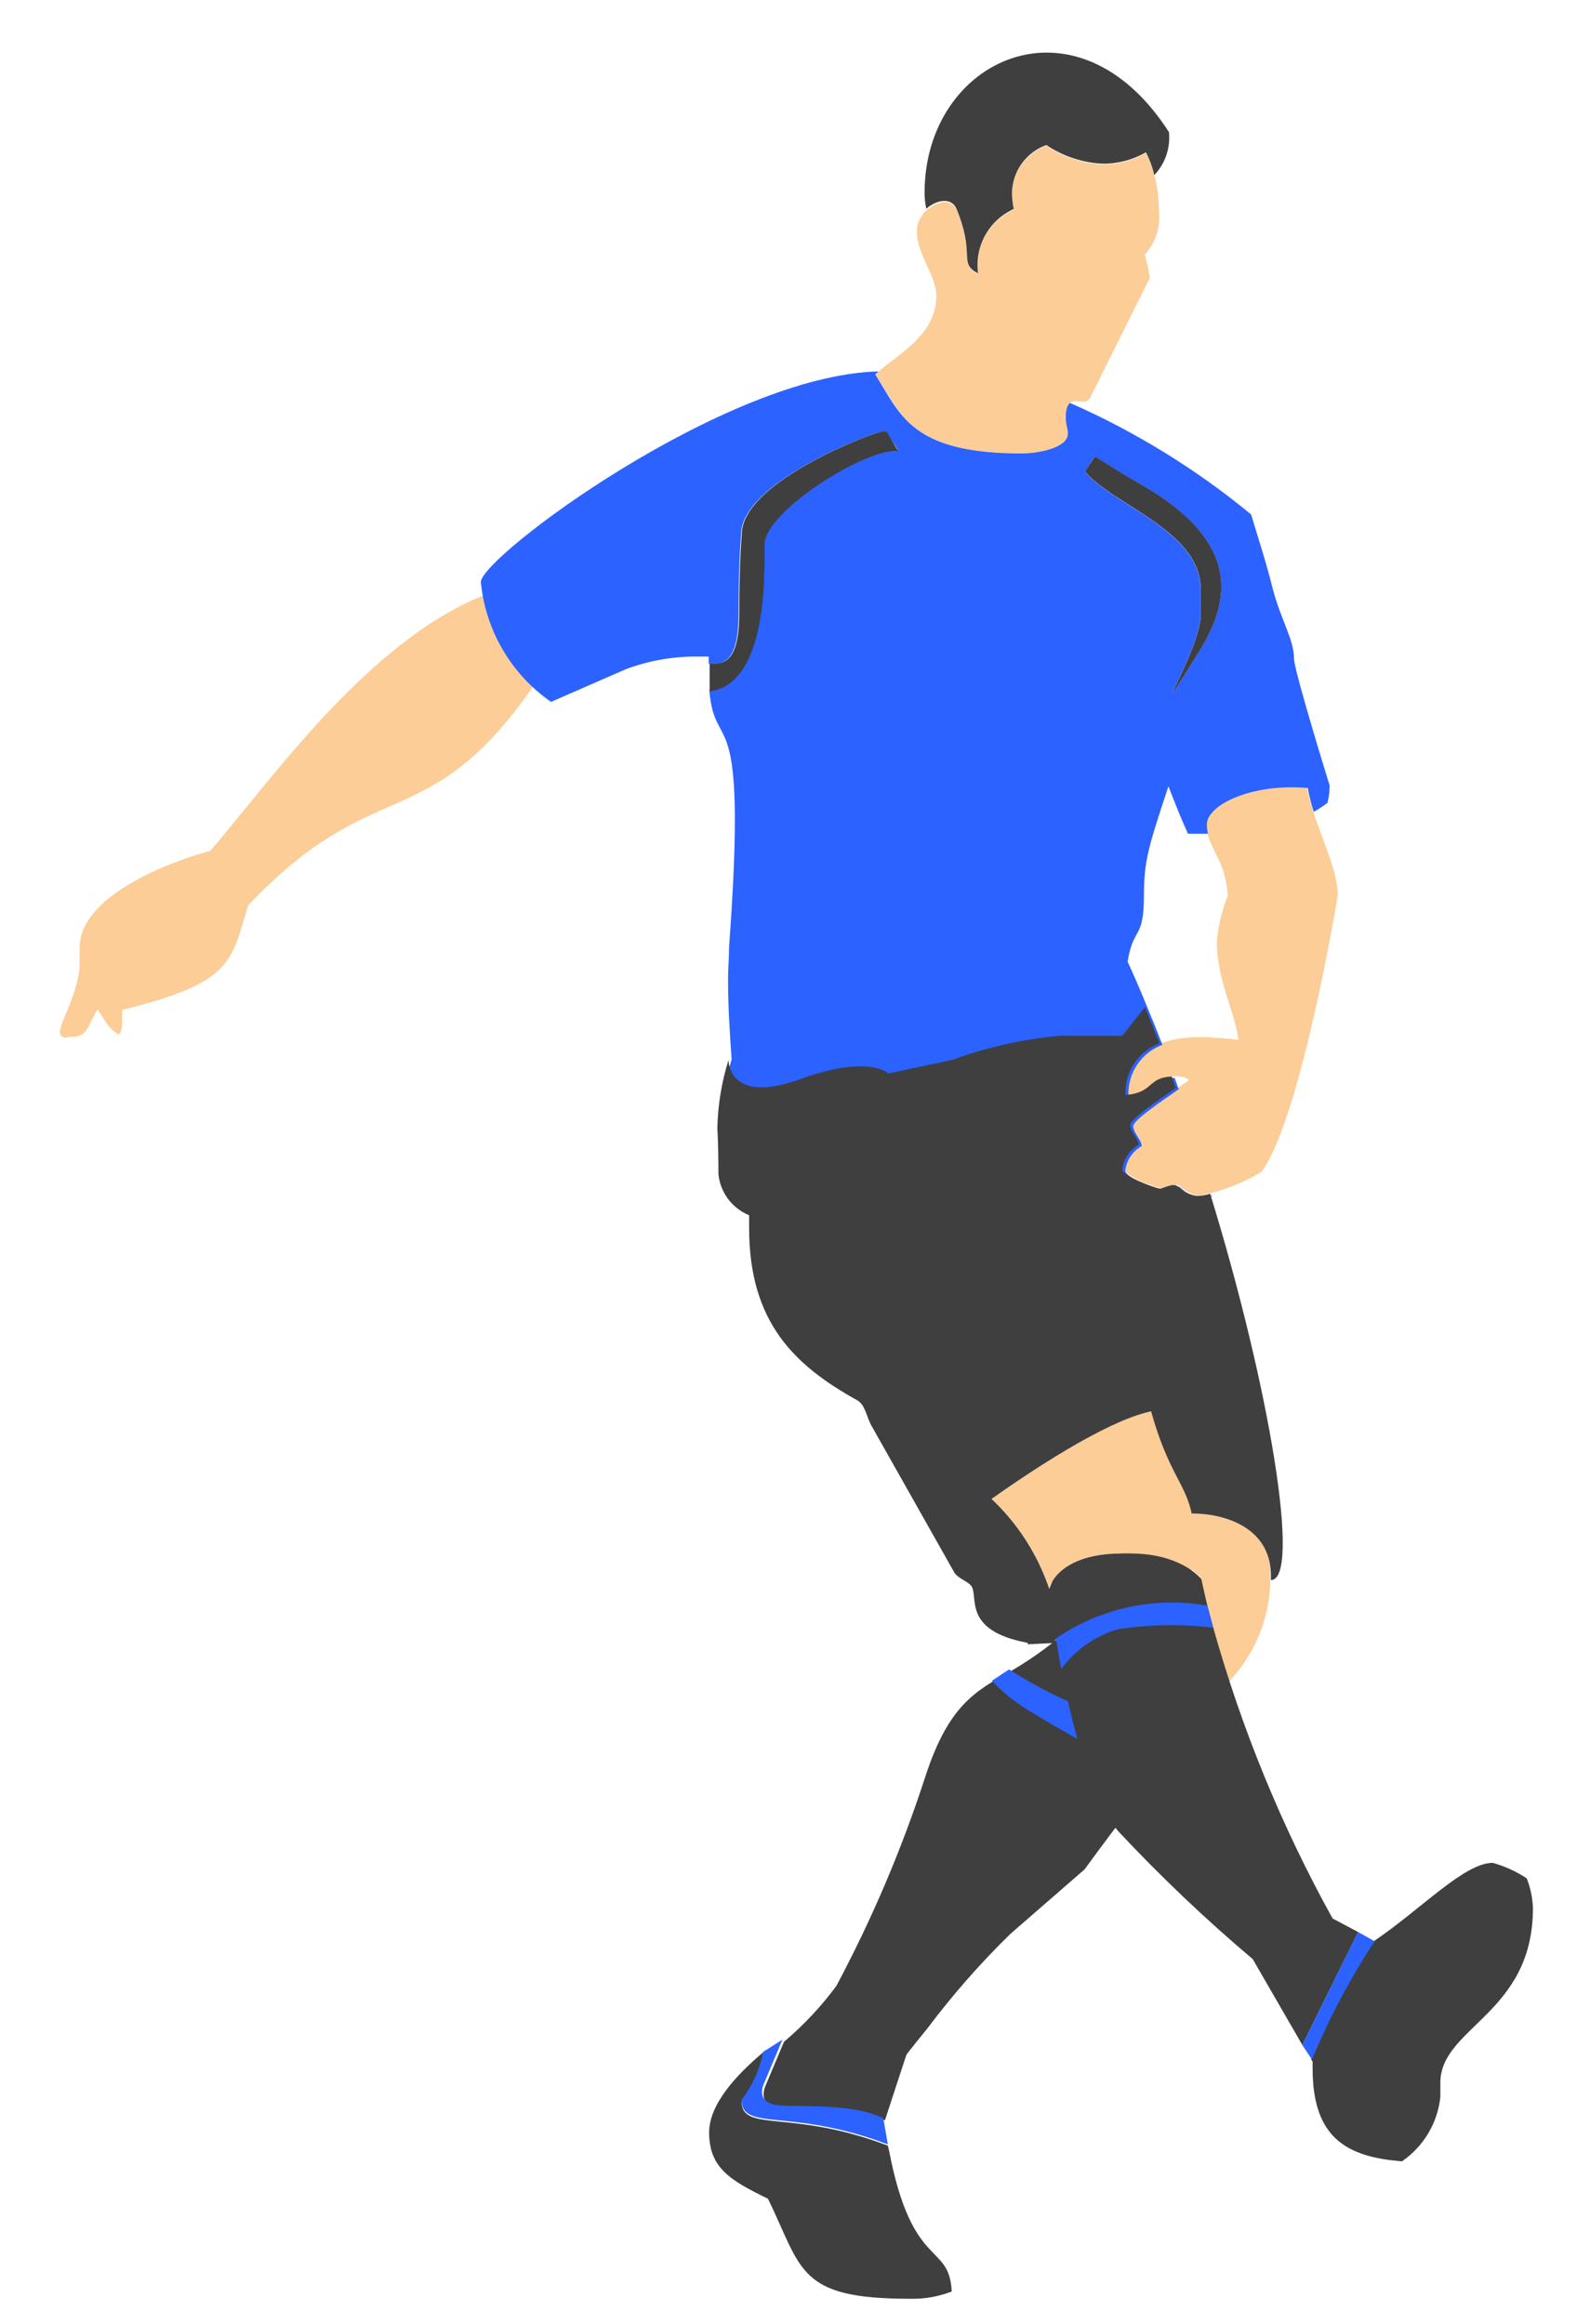 <svg width="26" height="38" viewBox="0 0 26 38" fill="none" xmlns="http://www.w3.org/2000/svg">
<path d="M20.078 14.644C20.07 14.525 20.05 14.407 20.018 14.293C19.944 14.005 19.723 13.759 19.723 13.468C19.723 13.176 20.46 12.793 21.373 12.874C21.457 13.412 21.875 14.156 21.875 14.63C21.875 14.69 21.254 18.345 20.625 19.163C20.314 19.351 19.971 19.483 19.614 19.553C19.493 19.539 19.381 19.484 19.295 19.398C19.224 19.331 19.105 19.43 19.003 19.43C18.901 19.43 18.389 19.233 18.389 19.114C18.398 19.031 18.428 18.952 18.474 18.883C18.52 18.814 18.583 18.757 18.655 18.717C18.655 18.608 18.529 18.517 18.519 18.387C18.519 18.278 19.133 17.878 19.449 17.66C19.388 17.619 19.316 17.598 19.242 17.6C18.768 17.6 18.922 17.86 18.441 17.902C18.477 17.2 18.919 16.958 19.653 16.958C19.852 16.963 20.052 16.978 20.25 17.003C20.183 16.491 19.898 16.048 19.898 15.381C19.923 15.128 19.983 14.88 20.078 14.644Z" fill="#FCCD97"/>
<path d="M18.721 4.166C18.755 4.291 18.782 4.418 18.802 4.545L17.826 6.505C17.814 6.526 17.796 6.543 17.774 6.554C17.752 6.565 17.728 6.57 17.703 6.568C17.605 6.568 17.433 6.491 17.433 6.817C17.433 6.908 17.468 7.007 17.468 7.087C17.468 7.333 16.955 7.414 16.713 7.414C14.908 7.414 14.729 6.778 14.318 6.122C14.624 5.816 15.312 5.511 15.312 4.833C15.312 4.514 14.992 4.159 14.992 3.78C14.992 3.401 15.519 3.137 15.642 3.429C15.958 4.198 15.663 4.306 15.993 4.482C15.964 4.267 16.005 4.049 16.11 3.859C16.215 3.669 16.378 3.518 16.576 3.429C16.558 3.34 16.549 3.249 16.548 3.158C16.553 2.987 16.609 2.822 16.709 2.684C16.809 2.545 16.949 2.44 17.11 2.382C17.385 2.568 17.706 2.674 18.037 2.688C18.283 2.688 18.525 2.624 18.739 2.502C18.882 2.795 18.954 3.117 18.95 3.443C18.966 3.573 18.953 3.706 18.913 3.831C18.872 3.956 18.804 4.07 18.715 4.166" fill="#FCCD97"/>
<path d="M7.899 9.738C5.982 10.514 4.388 12.821 3.437 13.913C2.668 14.12 1.302 14.686 1.302 15.49C1.302 15.578 1.302 15.665 1.302 15.757C1.302 16.189 0.986 16.712 0.986 16.842C0.978 16.86 0.976 16.88 0.981 16.898C0.986 16.917 0.996 16.934 1.011 16.947C1.026 16.959 1.044 16.967 1.064 16.968C1.083 16.97 1.103 16.965 1.119 16.954C1.414 16.954 1.383 16.894 1.593 16.501C1.709 16.669 1.769 16.824 1.944 16.919C1.993 16.866 1.997 16.775 1.997 16.634C1.997 16.596 1.997 16.554 1.997 16.515C3.788 16.069 3.774 15.75 4.058 14.805C6.144 12.597 6.976 13.717 8.714 11.231C8.291 10.832 8.006 10.309 7.899 9.738Z" fill="#FCCD97"/>
<path d="M15.642 3.418C15.958 4.187 15.663 4.296 15.993 4.471C15.964 4.256 16.005 4.038 16.11 3.848C16.215 3.658 16.379 3.507 16.576 3.418C16.558 3.329 16.549 3.238 16.548 3.148C16.553 2.977 16.609 2.811 16.709 2.673C16.81 2.534 16.949 2.429 17.11 2.372C17.385 2.557 17.706 2.663 18.037 2.677C18.283 2.678 18.526 2.613 18.739 2.491C18.799 2.609 18.845 2.734 18.876 2.863C18.964 2.77 19.031 2.659 19.072 2.538C19.113 2.417 19.128 2.288 19.115 2.161C17.605 -0.195 15.119 0.963 15.119 3.148C15.118 3.237 15.128 3.327 15.147 3.414C15.326 3.256 15.565 3.228 15.642 3.418Z" fill="#3F3F3F"/>
<path d="M19.489 24.748C19.381 24.239 19.107 24.084 18.826 23.077C18.067 23.238 16.8 24.098 16.217 24.509C16.647 24.915 16.971 25.42 17.161 25.98C17.203 25.78 17.491 25.401 18.345 25.401C18.655 25.396 18.963 25.448 19.254 25.556L19.317 25.58L19.377 25.608L19.423 25.633L19.482 25.672L19.254 25.7L19.496 25.668L19.637 25.798H19.619C19.723 26.381 19.88 26.953 20.086 27.508C20.313 27.272 20.49 26.994 20.608 26.689C20.725 26.384 20.781 26.058 20.771 25.731C20.782 24.948 19.977 24.748 19.489 24.748Z" fill="#FCCD97"/>
<path d="M15.563 37.47C15.345 37.555 15.113 37.595 14.879 37.589C13.035 37.589 13.123 37.111 12.558 35.953C11.943 35.654 11.596 35.451 11.596 34.868C11.596 34.411 12.038 33.93 12.477 33.562C12.477 33.593 12.477 33.625 12.46 33.653C12.427 33.917 12.31 34.163 12.126 34.355C12.126 34.882 12.927 34.478 14.517 35.085C14.527 35.119 14.536 35.153 14.542 35.187C14.921 37.136 15.521 36.655 15.563 37.47Z" fill="#3F3F3F"/>
<path d="M25.067 31.202C25.067 32.933 23.553 33.147 23.553 34.056C23.553 34.134 23.553 34.211 23.553 34.288C23.531 34.499 23.463 34.702 23.355 34.884C23.246 35.066 23.1 35.222 22.925 35.342C22.057 35.271 21.464 34.99 21.464 33.825C21.464 33.786 21.464 33.748 21.464 33.709L21.439 33.677C21.72 33.002 22.063 32.354 22.465 31.742C23.244 31.216 23.943 30.461 24.41 30.461C24.607 30.516 24.794 30.601 24.965 30.714C25.027 30.869 25.061 31.035 25.067 31.202Z" fill="#3F3F3F"/>
<path d="M21.16 10.771C21.16 10.455 20.943 10.136 20.809 9.616C20.704 9.195 20.581 8.819 20.458 8.412C19.56 7.671 18.564 7.058 17.498 6.589C17.46 6.617 17.428 6.684 17.428 6.818C17.428 6.951 17.463 7.007 17.463 7.088C17.463 7.334 16.951 7.415 16.708 7.415C14.903 7.415 14.724 6.779 14.313 6.122L14.366 6.073C11.845 6.136 7.863 9.111 7.863 9.518C7.901 9.908 8.023 10.286 8.221 10.624C8.419 10.963 8.689 11.254 9.011 11.477L10.24 10.94C10.609 10.803 10.999 10.734 11.392 10.736H11.589V10.856H11.677C11.915 10.856 12.077 10.673 12.077 10.041C12.077 9.181 12.119 8.738 12.119 8.738C12.119 7.875 14.306 7.06 14.415 7.06C14.439 7.056 14.462 7.056 14.486 7.06C14.556 7.158 14.619 7.257 14.682 7.355H14.644C14.082 7.355 12.498 8.356 12.498 8.889C12.498 9.279 12.568 11.165 11.599 11.287C11.694 12.408 12.231 11.287 11.922 15.483C11.922 15.662 11.905 15.835 11.905 16.021C11.905 16.456 11.933 16.892 11.964 17.323C11.851 17.686 11.789 18.063 11.782 18.444C11.782 18.444 11.799 18.682 11.799 19.191C11.815 19.338 11.869 19.478 11.958 19.596C12.046 19.714 12.165 19.806 12.302 19.862C12.302 19.932 12.302 20.003 12.302 20.073C12.302 21.614 13.063 22.313 14.057 22.882C14.198 22.962 14.219 23.152 14.3 23.3L19.837 19.543C19.769 19.564 19.698 19.576 19.626 19.578C19.505 19.564 19.392 19.509 19.306 19.423C19.236 19.356 19.117 19.458 19.015 19.458C18.913 19.458 18.401 19.258 18.401 19.142C18.41 19.059 18.44 18.98 18.486 18.91C18.532 18.84 18.595 18.783 18.668 18.742C18.668 18.633 18.541 18.542 18.53 18.415C18.53 18.324 18.952 18.033 19.275 17.811C19.254 17.752 19.229 17.689 19.208 17.625C18.79 17.643 18.92 17.889 18.453 17.927C18.444 17.746 18.492 17.566 18.592 17.415C18.692 17.263 18.838 17.147 19.008 17.085C18.931 16.884 18.85 16.684 18.769 16.491C18.66 16.224 18.552 15.968 18.439 15.726C18.53 15.146 18.706 15.375 18.706 14.644C18.706 14.061 18.787 13.83 19.106 12.857C19.205 13.11 19.31 13.38 19.426 13.633H19.753C19.741 13.582 19.735 13.53 19.735 13.479C19.735 13.162 20.472 12.804 21.385 12.885C21.408 13.017 21.441 13.148 21.483 13.275C21.562 13.231 21.637 13.181 21.708 13.127C21.73 13.035 21.742 12.941 21.743 12.847C21.743 12.847 21.16 10.964 21.16 10.771ZM12.772 19.388C12.772 19.223 13.172 18.686 13.172 19.012L12.772 19.388ZM19.598 10.669C18.629 12.207 19.633 10.631 19.633 10.052V9.932C19.633 9.802 19.633 9.662 19.633 9.641C19.633 8.672 18.19 8.261 17.741 7.71C17.8 7.618 17.853 7.534 17.902 7.467C18.116 7.59 18.323 7.734 18.548 7.86C20.188 8.766 20.212 9.693 19.598 10.669Z" fill="#2C62FF"/>
<path d="M19.6 10.668C18.631 12.206 19.635 10.63 19.635 10.05V9.931C19.635 9.801 19.635 9.66 19.635 9.639C19.635 8.67 18.192 8.259 17.742 7.708C17.802 7.617 17.855 7.533 17.904 7.466C18.118 7.589 18.325 7.733 18.55 7.859C20.189 8.765 20.214 9.692 19.6 10.668Z" fill="#3F3F3F"/>
<path d="M20.782 25.837V25.767C20.782 24.949 19.979 24.749 19.504 24.749H19.487C19.378 24.243 19.104 24.085 18.823 23.078C18.065 23.239 16.797 24.099 16.214 24.51C16.646 24.917 16.97 25.423 17.159 25.985L17.208 25.858C17.324 25.658 17.643 25.402 18.342 25.402C18.652 25.398 18.96 25.451 19.252 25.556L19.315 25.584L19.375 25.613L19.42 25.637L19.48 25.676L19.62 25.806L19.603 25.823C19.603 25.88 19.62 25.943 19.634 26.006V26.062C19.634 26.104 19.652 26.15 19.662 26.195C19.661 26.213 19.661 26.231 19.662 26.248C19.505 26.215 19.346 26.197 19.185 26.195C17.816 26.195 17.236 26.764 17.236 26.866L16.804 26.887V26.863C15.702 26.659 16.021 26.08 15.874 25.922C15.8 25.844 15.66 25.809 15.6 25.704L14.248 23.309C14.167 23.162 14.146 22.958 14.006 22.891C13.002 22.33 12.25 21.631 12.25 20.082C12.25 20.012 12.25 19.942 12.25 19.872C12.114 19.816 11.995 19.724 11.906 19.606C11.818 19.488 11.763 19.348 11.748 19.201C11.748 18.692 11.73 18.453 11.73 18.453C11.738 18.073 11.799 17.696 11.913 17.333C11.913 17.372 11.931 18.063 13.075 17.649C14.22 17.235 14.525 17.554 14.525 17.554L15.579 17.329C16.144 17.122 16.735 16.99 17.334 16.936H18.353L18.721 16.469C18.802 16.662 18.883 16.863 18.96 17.063C18.79 17.125 18.644 17.241 18.544 17.393C18.444 17.544 18.396 17.724 18.405 17.905C18.872 17.867 18.756 17.621 19.16 17.603C19.181 17.667 19.206 17.73 19.227 17.79C18.904 18.011 18.483 18.302 18.483 18.393C18.483 18.52 18.62 18.611 18.62 18.72C18.547 18.761 18.485 18.819 18.438 18.888C18.392 18.958 18.363 19.037 18.353 19.12C18.353 19.236 18.915 19.436 18.967 19.436C19.02 19.436 19.188 19.334 19.259 19.401C19.345 19.487 19.457 19.542 19.578 19.556C19.65 19.554 19.721 19.543 19.789 19.52C20.768 22.698 21.281 25.837 20.782 25.837Z" fill="#3F3F3F"/>
<path d="M18.389 29.69C18.062 30.118 17.735 30.568 17.735 30.568C17.735 30.568 16.991 31.214 16.524 31.621C16.035 32.098 15.583 32.612 15.172 33.159C14.821 33.591 14.821 33.601 14.821 33.601L14.47 34.672C13.985 34.437 13.262 34.472 12.799 34.465C12.335 34.458 12.525 34.089 12.525 34.089L12.82 33.387C13.14 33.117 13.427 32.811 13.676 32.474C14.26 31.379 14.747 30.235 15.13 29.054C15.513 27.875 15.955 27.65 16.535 27.323C16.893 27.114 17.228 26.868 17.535 26.589L18.129 27.836L18.389 29.69Z" fill="#3F3F3F"/>
<path d="M16.5 27.298C16.942 27.581 17.413 27.817 17.904 28.001L18.255 28.773C18.255 28.773 17.553 28.422 16.851 27.987C16.617 27.85 16.404 27.681 16.219 27.484" fill="#2C62FF"/>
<path d="M22.209 31.592L21.296 33.439L20.485 32.035C19.714 31.384 18.983 30.689 18.294 29.953C17.841 29.44 17.535 28.239 17.356 27.294C17.321 27.119 17.293 26.943 17.268 26.796C17.191 26.325 17.152 26.002 17.152 26.002C17.335 25.476 18.065 25.434 18.065 25.434C19.224 25.265 19.645 25.823 19.645 25.823C19.677 25.971 19.709 26.115 19.744 26.259L19.838 26.61C20.302 28.267 20.957 29.865 21.791 31.371L22.209 31.592Z" fill="#3F3F3F"/>
<path d="M19.838 26.616C19.32 26.553 18.795 26.562 18.279 26.641C17.908 26.75 17.583 26.978 17.355 27.291C17.32 27.115 17.292 26.939 17.268 26.792C17.991 26.296 18.879 26.103 19.743 26.255L19.838 26.616Z" fill="#2C62FF"/>
<path d="M14.518 35.065C12.928 34.458 12.127 34.861 12.127 34.335C12.304 34.105 12.424 33.837 12.478 33.552L12.794 33.352L12.499 34.054C12.499 34.054 12.309 34.405 12.773 34.429C13.236 34.454 13.96 34.401 14.444 34.637L14.518 35.065Z" fill="#2C62FF"/>
<path d="M22.478 31.743C22.076 32.354 21.733 33.002 21.453 33.678L21.295 33.439L22.208 31.592L22.478 31.743Z" fill="#2C62FF"/>
<path d="M14.686 7.372H14.648C14.086 7.372 12.502 8.373 12.502 8.906C12.502 9.296 12.573 11.182 11.604 11.305V10.852H11.688C11.927 10.852 12.088 10.669 12.088 10.037C12.088 9.177 12.13 8.734 12.13 8.734C12.13 7.871 14.318 7.056 14.427 7.056C14.45 7.052 14.474 7.052 14.497 7.056C14.571 7.175 14.623 7.274 14.686 7.372Z" fill="#3F3F3F"/>
</svg>
